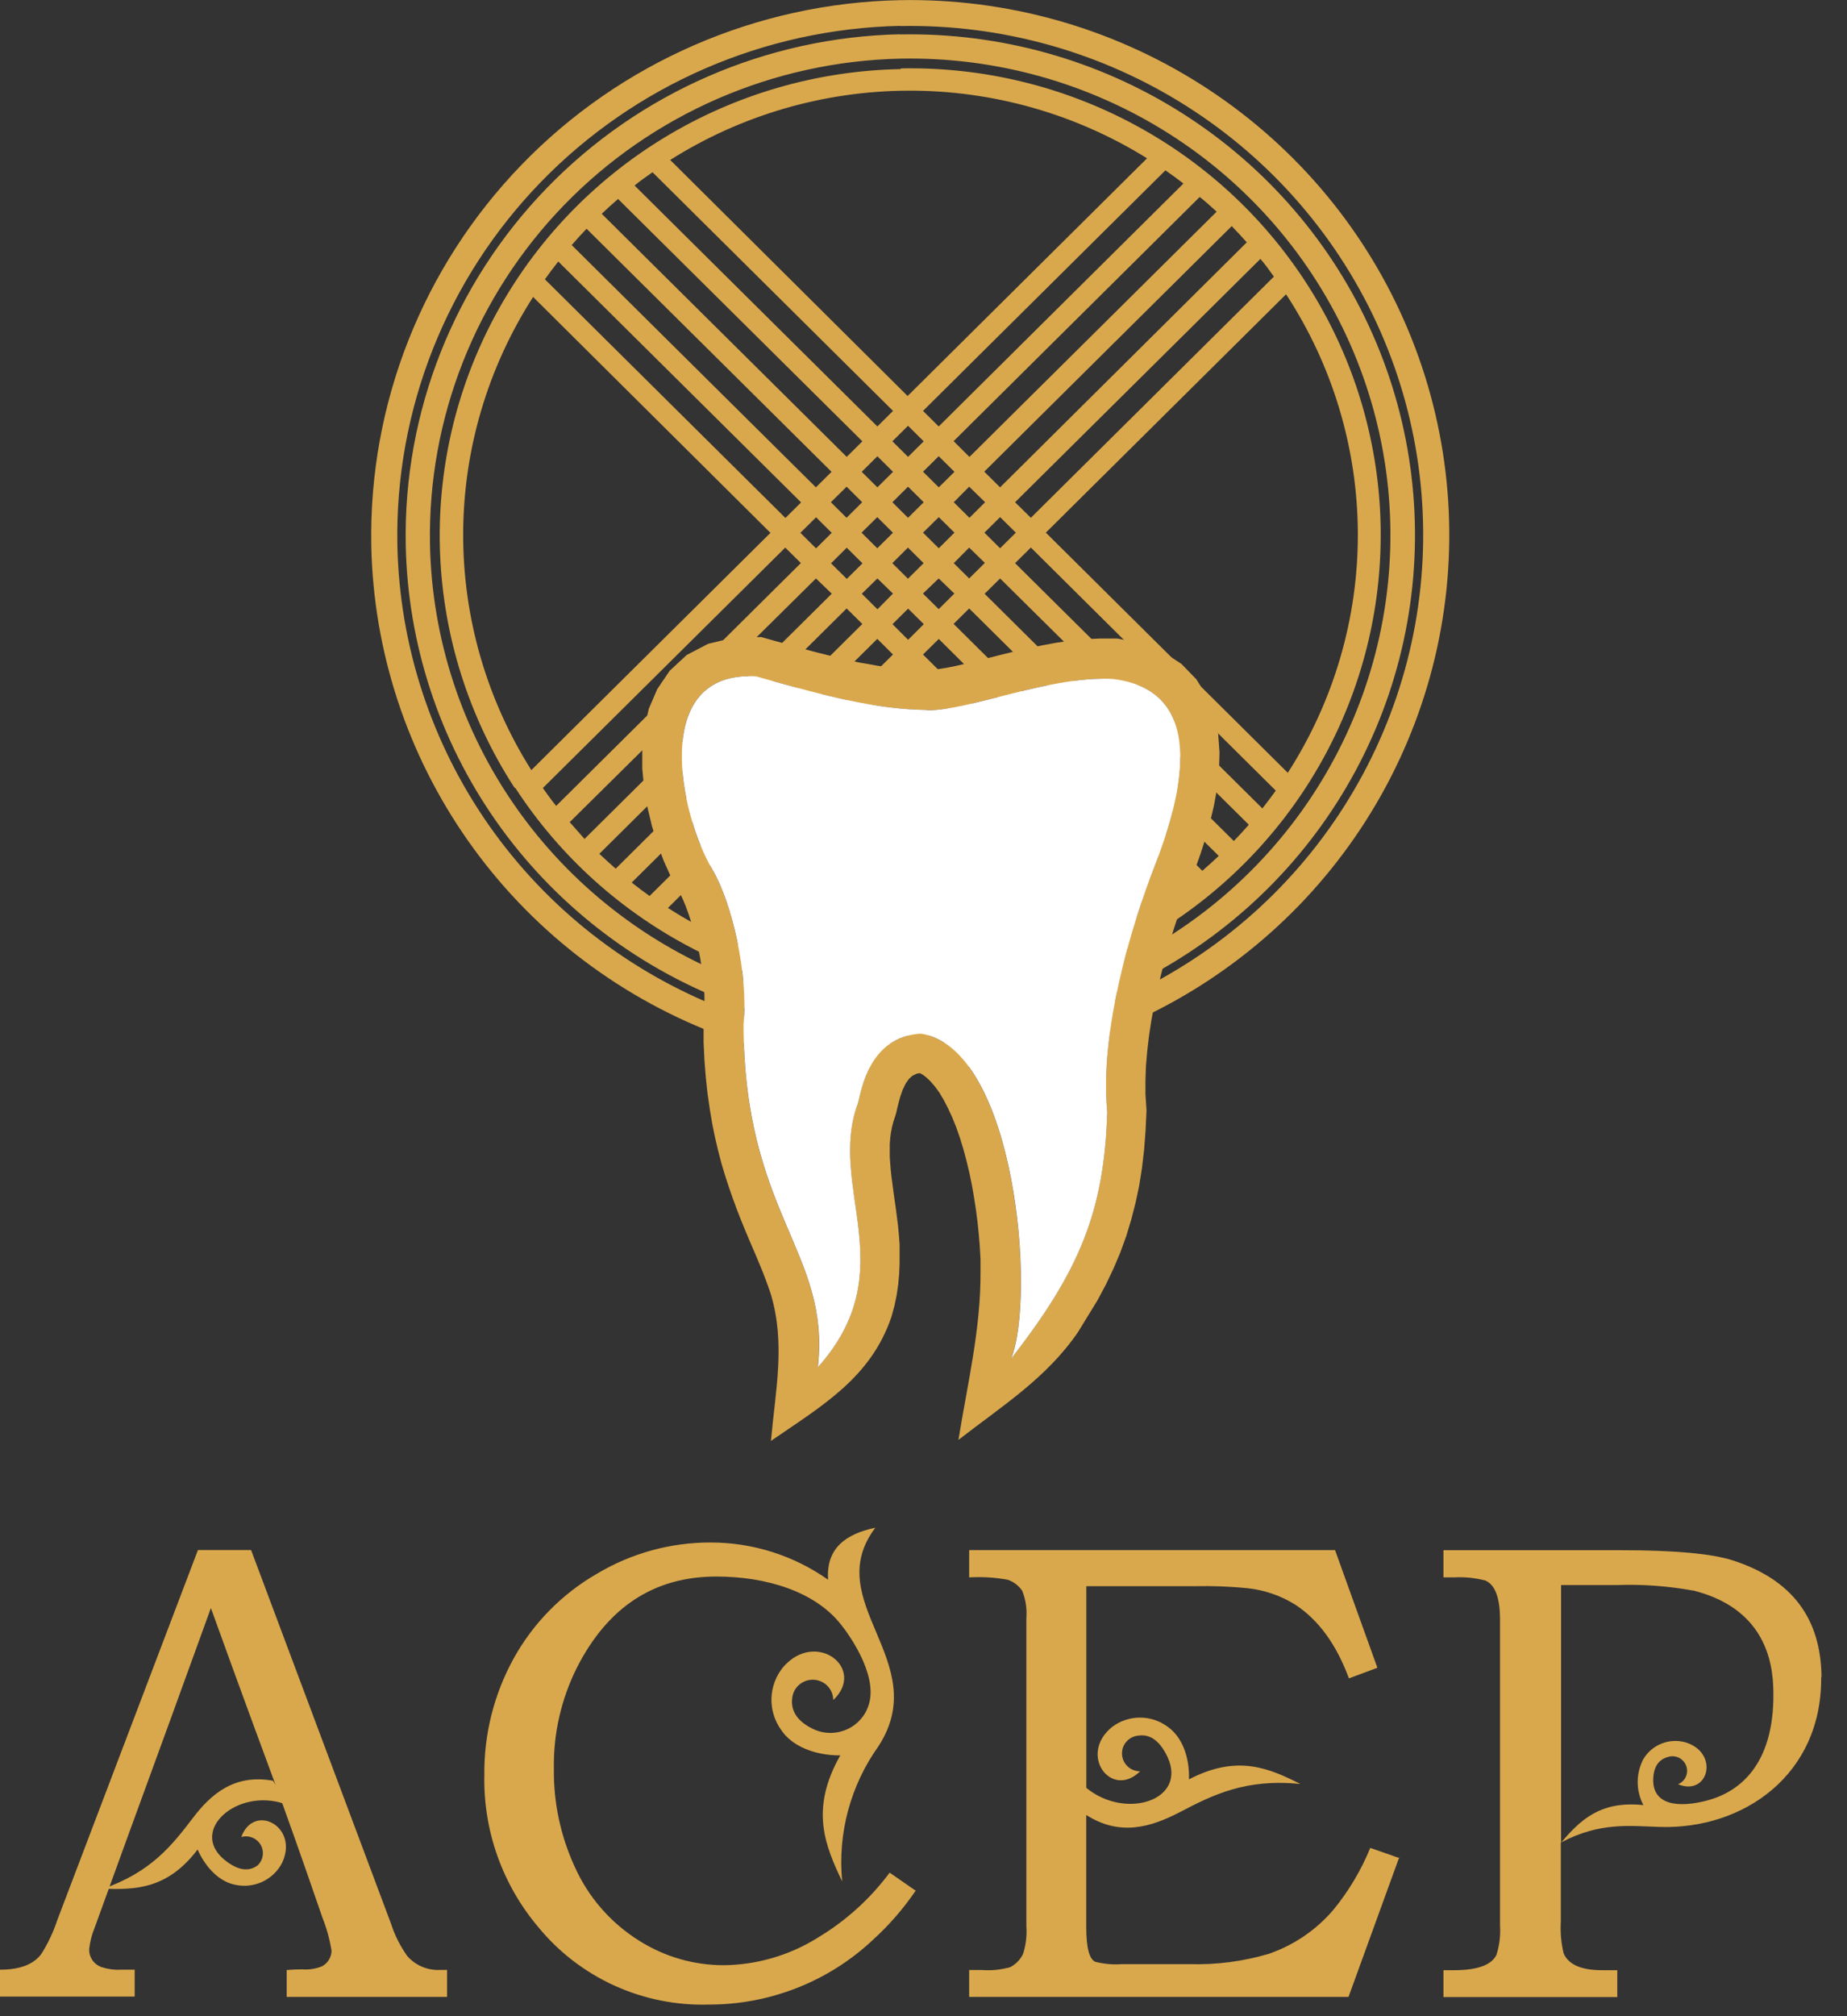 <svg width="55" height="60" viewBox="0 0 55 60" fill="none" xmlns="http://www.w3.org/2000/svg">
<rect x="0" y="0" width="55" height="60" fill="#333333" stroke="none"/>
<g clip-path="url(#clip0_162_44)">
<path fill-rule="evenodd" clip-rule="evenodd" d="M26.828 2.036C29.267 1.987 31.677 2.571 33.819 3.73C35.961 4.888 37.76 6.582 39.039 8.643C40.317 10.703 41.03 13.059 41.108 15.477C41.185 17.896 40.624 20.292 39.48 22.429C38.336 24.566 36.649 26.369 34.586 27.66C32.523 28.952 30.155 29.686 27.717 29.791C25.28 29.896 22.857 29.367 20.688 28.258C18.52 27.148 16.682 25.496 15.356 23.465L15.31 23.425C13.966 21.348 13.205 18.953 13.105 16.486C13.006 14.02 13.571 11.572 14.744 9.394C15.916 7.217 17.653 5.389 19.776 4.099C21.898 2.809 24.329 2.104 26.818 2.056L26.828 2.036ZM26.788 0.005C29.962 -0.057 33.083 0.815 35.757 2.512C38.431 4.209 40.538 6.654 41.81 9.538C43.083 12.421 43.465 15.615 42.907 18.714C42.349 21.813 40.877 24.678 38.678 26.948C36.477 29.217 33.648 30.789 30.547 31.464C27.447 32.139 24.213 31.887 21.257 30.741C18.3 29.594 15.753 27.604 13.938 25.021C12.122 22.439 11.119 19.381 11.056 16.234C10.978 12.015 12.591 7.938 15.539 4.896C18.488 1.854 22.533 0.095 26.788 0.005ZM26.803 0.775C29.823 0.716 32.794 1.546 35.339 3.161C37.884 4.776 39.888 7.103 41.099 9.847C42.31 12.592 42.673 15.631 42.142 18.58C41.611 21.529 40.21 24.256 38.116 26.416C36.022 28.575 33.329 30.07 30.378 30.712C27.427 31.354 24.35 31.114 21.537 30.022C18.723 28.93 16.3 27.035 14.572 24.578C12.845 22.12 11.892 19.209 11.833 16.214C11.758 12.199 13.292 8.319 16.099 5.424C18.905 2.529 22.754 0.856 26.803 0.77V0.775ZM26.803 1.025C29.775 0.966 32.698 1.781 35.203 3.369C37.707 4.957 39.681 7.245 40.873 9.945C42.066 12.646 42.424 15.636 41.902 18.538C41.381 21.439 40.003 24.123 37.943 26.248C35.883 28.373 33.234 29.845 30.331 30.477C27.427 31.11 24.399 30.874 21.631 29.799C18.863 28.725 16.478 26.861 14.778 24.443C13.079 22.025 12.14 19.161 12.082 16.214C12.009 12.265 13.518 8.448 16.279 5.6C19.039 2.752 22.825 1.105 26.808 1.02L26.803 1.025ZM26.818 1.745C29.646 1.69 32.427 2.467 34.81 3.978C37.193 5.49 39.07 7.668 40.204 10.237C41.338 12.807 41.679 15.652 41.182 18.413C40.685 21.174 39.374 23.728 37.414 25.75C35.454 27.772 32.933 29.173 30.17 29.774C27.407 30.376 24.526 30.151 21.892 29.13C19.258 28.108 16.988 26.334 15.371 24.034C13.753 21.733 12.86 19.008 12.804 16.204C12.734 12.445 14.17 8.813 16.797 6.103C19.424 3.393 23.028 1.826 26.818 1.745ZM16.226 8.312L23.388 15.414L23.855 14.951L16.624 7.782C16.488 7.954 16.355 8.132 16.226 8.312ZM23.834 15.856L24.301 16.319L24.767 15.856L24.301 15.394L23.834 15.856ZM24.747 16.764L25.216 17.227L25.683 16.764L25.214 16.299L24.747 16.764ZM25.663 17.669L26.129 18.132L26.591 17.664L26.127 17.214L25.663 17.669ZM26.576 18.574L27.042 19.04L27.509 18.574L27.042 18.112L26.576 18.574ZM27.489 19.482L34.779 26.716C34.961 26.589 35.14 26.466 35.317 26.321L27.955 19.015L27.486 19.477L27.489 19.482ZM34.25 27.069L27.042 19.925L19.89 27.019C22.026 28.393 24.516 29.128 27.063 29.137C29.609 29.146 32.104 28.428 34.25 27.069ZM26.591 19.477L26.124 19.012L18.811 26.264C18.985 26.401 19.161 26.534 19.343 26.664L26.581 19.487L26.591 19.477ZM25.678 18.569L25.211 18.107L17.847 25.409C18.006 25.558 18.168 25.706 18.334 25.851L25.678 18.569ZM24.765 17.664L24.298 17.214L16.965 24.466C17.108 24.631 17.255 24.796 17.406 24.966L24.767 17.669L24.765 17.664ZM23.849 16.756L23.383 16.296L16.165 23.451C16.294 23.633 16.418 23.808 16.561 23.983L23.849 16.756ZM22.937 15.851L15.875 8.837C14.524 10.939 13.802 13.377 13.792 15.87C13.783 18.362 14.487 20.806 15.822 22.918L22.949 15.851H22.937ZM17.023 7.292L24.296 14.503L24.762 14.041L17.467 6.807C17.318 6.962 17.169 7.127 17.025 7.292H17.023ZM24.742 14.946L25.209 15.409L25.675 14.946L25.211 14.483L24.742 14.946ZM25.655 15.851L26.124 16.316L26.591 15.854L26.124 15.389L25.655 15.851ZM26.571 16.759L27.037 17.222L27.504 16.759L27.037 16.296L26.571 16.759ZM27.484 17.664L27.953 18.127L28.419 17.664L27.953 17.214L27.484 17.664ZM28.399 18.569L35.803 25.914C35.97 25.768 36.134 25.623 36.292 25.471L28.86 18.107L28.394 18.569H28.399ZM17.918 6.362L25.214 13.596L25.68 13.133L18.405 5.921C18.238 6.064 18.077 6.212 17.918 6.362ZM25.66 14.041L26.127 14.503L26.593 14.041L26.127 13.578L25.66 14.041ZM26.573 14.946L27.04 15.409L27.506 14.946L27.04 14.483L26.573 14.946ZM27.486 15.851L27.955 16.316L28.422 15.851L27.955 15.389L27.486 15.851ZM28.401 16.759L28.86 17.214L29.327 16.751L28.86 16.296L28.401 16.759ZM29.314 17.664L36.741 25.028C36.895 24.871 37.041 24.708 37.188 24.543L29.781 17.214L29.314 17.677V17.664ZM18.896 5.521L26.127 12.691L26.593 12.228L19.431 5.126C19.25 5.254 19.07 5.376 18.896 5.521ZM26.573 13.133L27.04 13.596L27.506 13.133L27.04 12.671L26.573 13.133ZM27.486 14.038L27.955 14.503L28.422 14.041L27.953 13.576L27.486 14.038ZM28.401 14.946L28.868 15.409L29.335 14.946L28.86 14.483L28.401 14.946ZM29.314 15.851L29.781 16.316L30.25 15.851L29.781 15.389L29.314 15.851ZM30.227 16.759L37.591 24.058C37.727 23.886 37.861 23.708 37.99 23.528L30.697 16.294L30.227 16.759ZM19.966 4.769L27.027 11.785L34.157 4.711C32.027 3.387 29.562 2.689 27.049 2.698C24.535 2.707 22.076 3.422 19.956 4.761L19.966 4.769ZM27.486 12.228L27.953 12.691L35.241 5.461C35.067 5.326 34.888 5.196 34.704 5.069L27.486 12.228ZM28.401 13.133L28.868 13.598L36.23 6.299C36.068 6.149 35.904 6.004 35.725 5.861L28.392 13.133H28.401ZM29.314 14.041L29.781 14.503L37.127 7.212C36.981 7.047 36.832 6.887 36.678 6.729L29.314 14.031V14.041ZM30.227 14.946L30.697 15.409L37.934 8.232C37.806 8.052 37.682 7.877 37.533 7.704L30.227 14.946ZM31.143 15.851L38.348 22.998C39.718 20.87 40.443 18.395 40.434 15.87C40.425 13.345 39.683 10.876 38.297 8.757L31.143 15.851Z" fill="#DAA84C"/>
<path fill-rule="evenodd" clip-rule="evenodd" d="M27.131 19.935L26.878 19.912L26.626 19.887L26.374 19.852L26.122 19.81L25.854 19.762L25.582 19.715L25.292 19.652L24.989 19.582L24.672 19.502L24.339 19.42L23.993 19.327L23.628 19.227L23.244 19.12L22.662 18.957L21.807 18.985L21.086 19.16L20.448 19.492L19.943 19.96L19.572 20.507L19.32 21.093L19.184 21.685L19.126 22.283V22.873L19.181 23.456L19.28 24.026L19.413 24.578L19.575 25.106L19.759 25.606L19.966 26.066L20.17 26.446L20.263 26.614L20.339 26.774L20.42 26.969L20.5 27.186L20.581 27.436L20.654 27.687L20.725 27.957L20.791 28.217L20.849 28.502L20.894 28.787L20.932 29.074L20.959 29.354L20.977 29.627V29.877V30.127L20.952 30.437V31.025L20.977 31.552L21.017 32.053L21.068 32.533L21.134 32.993L21.207 33.43L21.292 33.848L21.386 34.248L21.486 34.631L21.595 34.993L21.709 35.341L21.825 35.673L21.941 35.989L22.059 36.291L22.177 36.581L22.294 36.859L22.407 37.124L22.515 37.374L22.619 37.624L22.715 37.859L22.803 38.087L22.884 38.309L22.957 38.524C23.391 39.989 23.096 41.35 22.957 42.88C24.485 41.83 25.933 41 26.548 39.179L26.636 38.854L26.702 38.534L26.747 38.219L26.775 37.911L26.788 37.609V37.316V37.029L26.767 36.751L26.742 36.484L26.709 36.221L26.677 35.971L26.641 35.721L26.608 35.486L26.578 35.256L26.548 35.033L26.525 34.821L26.508 34.616L26.495 34.421V34.048L26.508 33.876L26.53 33.708L26.561 33.545L26.601 33.388L26.682 33.138L26.74 32.888L26.8 32.66L26.876 32.438L26.969 32.245L27.07 32.103L27.168 32.015L27.287 31.955L27.37 31.938H27.398L27.491 31.99L27.597 32.073L27.716 32.188L27.842 32.335L27.973 32.515L28.101 32.73L28.23 32.98L28.354 33.248L28.472 33.54L28.583 33.855L28.684 34.186L28.777 34.531L28.863 34.888L28.939 35.253L29.004 35.626L29.062 36.001L29.11 36.376L29.148 36.749L29.178 37.119L29.198 37.479V37.829C29.211 39.532 28.813 41.167 28.54 42.85C29.859 41.825 31.158 41.015 32.099 39.644L32.679 38.699L32.931 38.227L33.158 37.751L33.36 37.274L33.536 36.789L33.687 36.289L33.816 35.788L33.922 35.288L34.005 34.763L34.068 34.226L34.111 33.668L34.141 33.045L34.109 32.558V32.15L34.124 31.723L34.162 31.28L34.215 30.827L34.285 30.367L34.371 29.902L34.469 29.442L34.578 28.984L34.694 28.534L34.817 28.097L34.943 27.677L35.075 27.274L35.203 26.896L35.332 26.541L35.455 26.209L35.599 25.831L35.75 25.406L35.897 24.951L36.03 24.473L36.149 23.973L36.242 23.458L36.3 22.93L36.315 22.393L36.275 21.843L36.159 21.29L35.95 20.74L35.627 20.217L35.18 19.757L34.626 19.395L33.99 19.145L33.274 19.002H32.77L32.331 19.022L31.897 19.065L31.468 19.125L31.049 19.202L30.639 19.287L30.238 19.38L29.849 19.475L29.476 19.57L29.12 19.66L28.785 19.742L28.475 19.815L28.192 19.872L27.94 19.912L27.738 19.935H27.572H27.35H27.098H27.131ZM27.597 21.128C26.122 21.108 24.725 20.755 22.508 20.127C19.333 19.952 20.238 24.241 21.212 25.879C21.787 26.841 22.288 28.997 22.137 30.48C22.155 36.144 24.735 37.246 24.351 40.687C26.929 37.806 24.616 35.331 25.544 32.833C25.655 32.418 25.882 30.855 27.416 30.76C30.25 31.187 30.85 38.592 30.106 40.432C32.152 37.814 32.88 36.031 32.969 33.083C32.737 30.707 33.682 27.561 34.358 25.831C35.087 23.966 36.124 20.58 33.15 20.207C31.279 20.092 28.863 21.155 27.602 21.137L27.597 21.128Z" fill="#DAA84C"/>
<path fill-rule="evenodd" clip-rule="evenodd" d="M27.6 21.128C26.124 21.108 24.727 20.755 22.51 20.127C19.335 19.952 20.241 24.241 21.214 25.879C21.789 26.841 22.291 28.997 22.14 30.48C22.157 36.144 24.737 37.246 24.354 40.687C26.931 37.806 24.619 35.331 25.547 32.833C25.658 32.418 25.885 30.855 27.418 30.76C30.253 31.187 30.853 38.592 30.109 40.432C32.154 37.814 32.883 36.031 32.971 33.083C32.739 30.707 33.685 27.561 34.361 25.831C35.09 23.966 36.126 20.58 33.153 20.207C31.282 20.092 28.866 21.155 27.605 21.137L27.6 21.128Z" fill="white"/>
<path fill-rule="evenodd" clip-rule="evenodd" d="M8.615 53.74C8.526 53.702 8.435 53.669 8.342 53.642C6.95 53.267 5.586 54.558 6.764 55.408C7.185 55.713 7.465 55.658 7.664 55.518C7.748 55.442 7.804 55.34 7.822 55.228C7.84 55.117 7.82 55.003 7.764 54.904C7.709 54.806 7.621 54.729 7.516 54.686C7.411 54.643 7.294 54.636 7.185 54.668C7.563 53.635 8.925 54.365 8.393 55.45C8.266 55.69 8.064 55.882 7.817 55.998C7.571 56.113 7.293 56.147 7.026 56.093C6.547 56.011 6.131 55.593 5.884 55.04C4.983 56.225 4.03 56.236 3.072 56.208C4.497 55.708 5.117 54.92 5.727 54.123C6.292 53.372 6.988 52.79 8.128 52.992L8.617 53.742L8.615 53.74Z" fill="#DAA84C"/>
<path fill-rule="evenodd" clip-rule="evenodd" d="M13.313 59.426H8.537V58.626C8.69 58.613 8.842 58.606 8.991 58.606C9.196 58.623 9.403 58.592 9.593 58.513C9.676 58.468 9.746 58.401 9.795 58.32C9.844 58.239 9.871 58.147 9.873 58.053C9.819 57.717 9.729 57.388 9.603 57.071C8.161 52.885 8.247 53.3 6.28 47.853C4.196 53.605 4.491 52.749 2.814 57.378C2.732 57.576 2.679 57.785 2.656 57.998C2.65 58.117 2.683 58.234 2.751 58.331C2.818 58.429 2.916 58.503 3.029 58.541C3.208 58.6 3.397 58.626 3.586 58.616C3.76 58.616 3.901 58.616 4.01 58.616V59.416H0V58.616C0.59 58.616 1 58.46 1.231 58.148C1.431 57.829 1.592 57.488 1.71 57.13L5.894 46.128H7.477L11.641 57.24C11.752 57.588 11.917 57.916 12.13 58.213C12.251 58.35 12.401 58.458 12.57 58.529C12.738 58.6 12.921 58.632 13.104 58.623H13.313V59.426Z" fill="#DAA84C"/>
<path fill-rule="evenodd" clip-rule="evenodd" d="M27.274 56.253C26.905 56.797 26.472 57.296 25.983 57.738C24.666 58.971 22.922 59.656 21.111 59.654C20.144 59.683 19.184 59.491 18.304 59.093C17.424 58.694 16.648 58.101 16.037 57.358C14.961 56.09 14.388 54.478 14.423 52.822C14.409 51.613 14.709 50.42 15.293 49.359C15.875 48.305 16.736 47.43 17.784 46.828C18.807 46.219 19.978 45.899 21.171 45.903C22.422 45.905 23.64 46.292 24.659 47.011C24.596 46.073 25.184 45.65 26.066 45.463C24.399 47.673 27.796 49.441 26.16 51.964C25.324 53.134 24.94 54.563 25.078 55.99C24.573 54.925 24.109 53.845 25.022 52.239C24.266 52.239 23.585 51.972 23.257 51.474C23.062 51.2 22.962 50.87 22.973 50.535C22.984 50.2 23.105 49.877 23.317 49.616C24.296 48.481 25.806 49.651 24.813 50.592C24.812 50.441 24.756 50.297 24.654 50.185C24.552 50.074 24.412 50.005 24.261 49.989C24.11 49.975 23.959 50.016 23.837 50.105C23.715 50.194 23.631 50.324 23.6 50.472C23.544 50.759 23.6 51.142 24.17 51.432C24.333 51.517 24.513 51.565 24.698 51.569C24.882 51.574 25.065 51.536 25.232 51.459C25.399 51.382 25.546 51.268 25.661 51.125C25.776 50.983 25.856 50.815 25.895 50.637C26.089 49.766 25.279 48.636 25.032 48.331C24.256 47.358 22.816 46.916 21.33 46.916C19.481 46.916 18.096 47.821 17.177 49.631C16.711 50.563 16.476 51.592 16.493 52.632C16.48 53.635 16.69 54.627 17.108 55.54C17.514 56.455 18.187 57.227 19.04 57.758C19.794 58.233 20.669 58.485 21.562 58.483C22.544 58.47 23.504 58.19 24.336 57.673C25.177 57.172 25.91 56.511 26.492 55.728L27.249 56.253H27.274Z" fill="#DAA84C"/>
<path fill-rule="evenodd" clip-rule="evenodd" d="M41.669 55.263L40.156 59.426H28.86V58.626H29.244C29.526 58.647 29.809 58.618 30.081 58.541C30.251 58.454 30.387 58.313 30.467 58.141C30.551 57.873 30.583 57.592 30.563 57.313V48.161C30.585 47.881 30.543 47.599 30.439 47.338C30.334 47.185 30.182 47.07 30.006 47.011C29.628 46.942 29.244 46.919 28.86 46.941V46.13H39.755L41.016 49.631L40.169 49.946C39.798 48.946 39.271 48.216 38.585 47.763C38.151 47.488 37.658 47.317 37.145 47.263C36.63 47.212 36.113 47.192 35.596 47.203H32.348V53.205C33.546 54.192 35.47 53.545 34.709 52.172C34.434 51.672 34.129 51.612 33.874 51.652C33.739 51.67 33.616 51.739 33.53 51.844C33.444 51.949 33.402 52.082 33.412 52.217C33.421 52.352 33.482 52.478 33.582 52.57C33.682 52.662 33.813 52.712 33.95 52.712C33.095 53.555 32.091 52.212 33.123 51.387C33.36 51.21 33.65 51.114 33.947 51.114C34.245 51.114 34.534 51.21 34.772 51.387C35.203 51.692 35.425 52.287 35.405 52.952C36.845 52.202 37.793 52.622 38.724 53.09C37.09 52.922 36.106 53.42 35.133 53.927C34.262 54.38 33.347 54.65 32.346 54.012V57.343C32.346 57.956 32.434 58.301 32.616 58.381C32.872 58.447 33.138 58.47 33.403 58.451H35.42C36.22 58.474 37.019 58.37 37.785 58.143C38.538 57.883 39.205 57.426 39.717 56.82C40.168 56.267 40.534 55.651 40.804 54.992L41.677 55.297L41.669 55.263Z" fill="#DAA84C"/>
<path fill-rule="evenodd" clip-rule="evenodd" d="M54.231 49.907C54.258 52.81 51.928 54.44 49.439 54.368C48.546 54.343 47.654 54.21 46.478 54.833V57.168C46.459 57.492 46.486 57.816 46.562 58.131C46.703 58.461 47.084 58.631 47.697 58.631H48.16V59.431H42.983V58.631H43.301C43.992 58.631 44.413 58.479 44.562 58.174C44.651 57.891 44.687 57.594 44.668 57.298V48.201C44.668 47.554 44.524 47.163 44.234 47.036C43.931 46.956 43.617 46.924 43.303 46.941H42.983V46.133H48.279C49.87 46.133 50.978 46.235 51.605 46.438C53.371 47.011 54.223 48.166 54.241 49.907H54.231ZM50.415 47.334C49.674 47.199 48.921 47.143 48.168 47.169H46.486V54.83C47.041 54.195 47.621 53.58 48.937 53.718C48.826 53.506 48.767 53.271 48.767 53.032C48.767 52.794 48.826 52.559 48.937 52.347C49.061 52.14 49.249 51.98 49.474 51.889C49.698 51.799 49.947 51.784 50.181 51.847C51.215 52.155 50.877 53.472 49.969 53.097C50.07 53.056 50.153 52.978 50.199 52.879C50.245 52.78 50.251 52.667 50.217 52.563C50.183 52.46 50.111 52.373 50.015 52.319C49.919 52.266 49.806 52.251 49.699 52.277C49.492 52.325 49.25 52.467 49.23 52.925C49.194 53.755 50.037 53.79 50.819 53.585C51.853 53.318 52.892 52.442 52.803 50.184C52.761 49.104 52.299 47.804 50.42 47.331L50.415 47.334Z" fill="#DAA84C"/>
</g>
<defs>
<clipPath id="clip0_162_44">
<rect width="54.231" height="59.654" fill="white"/>
</clipPath>
</defs>
</svg>
